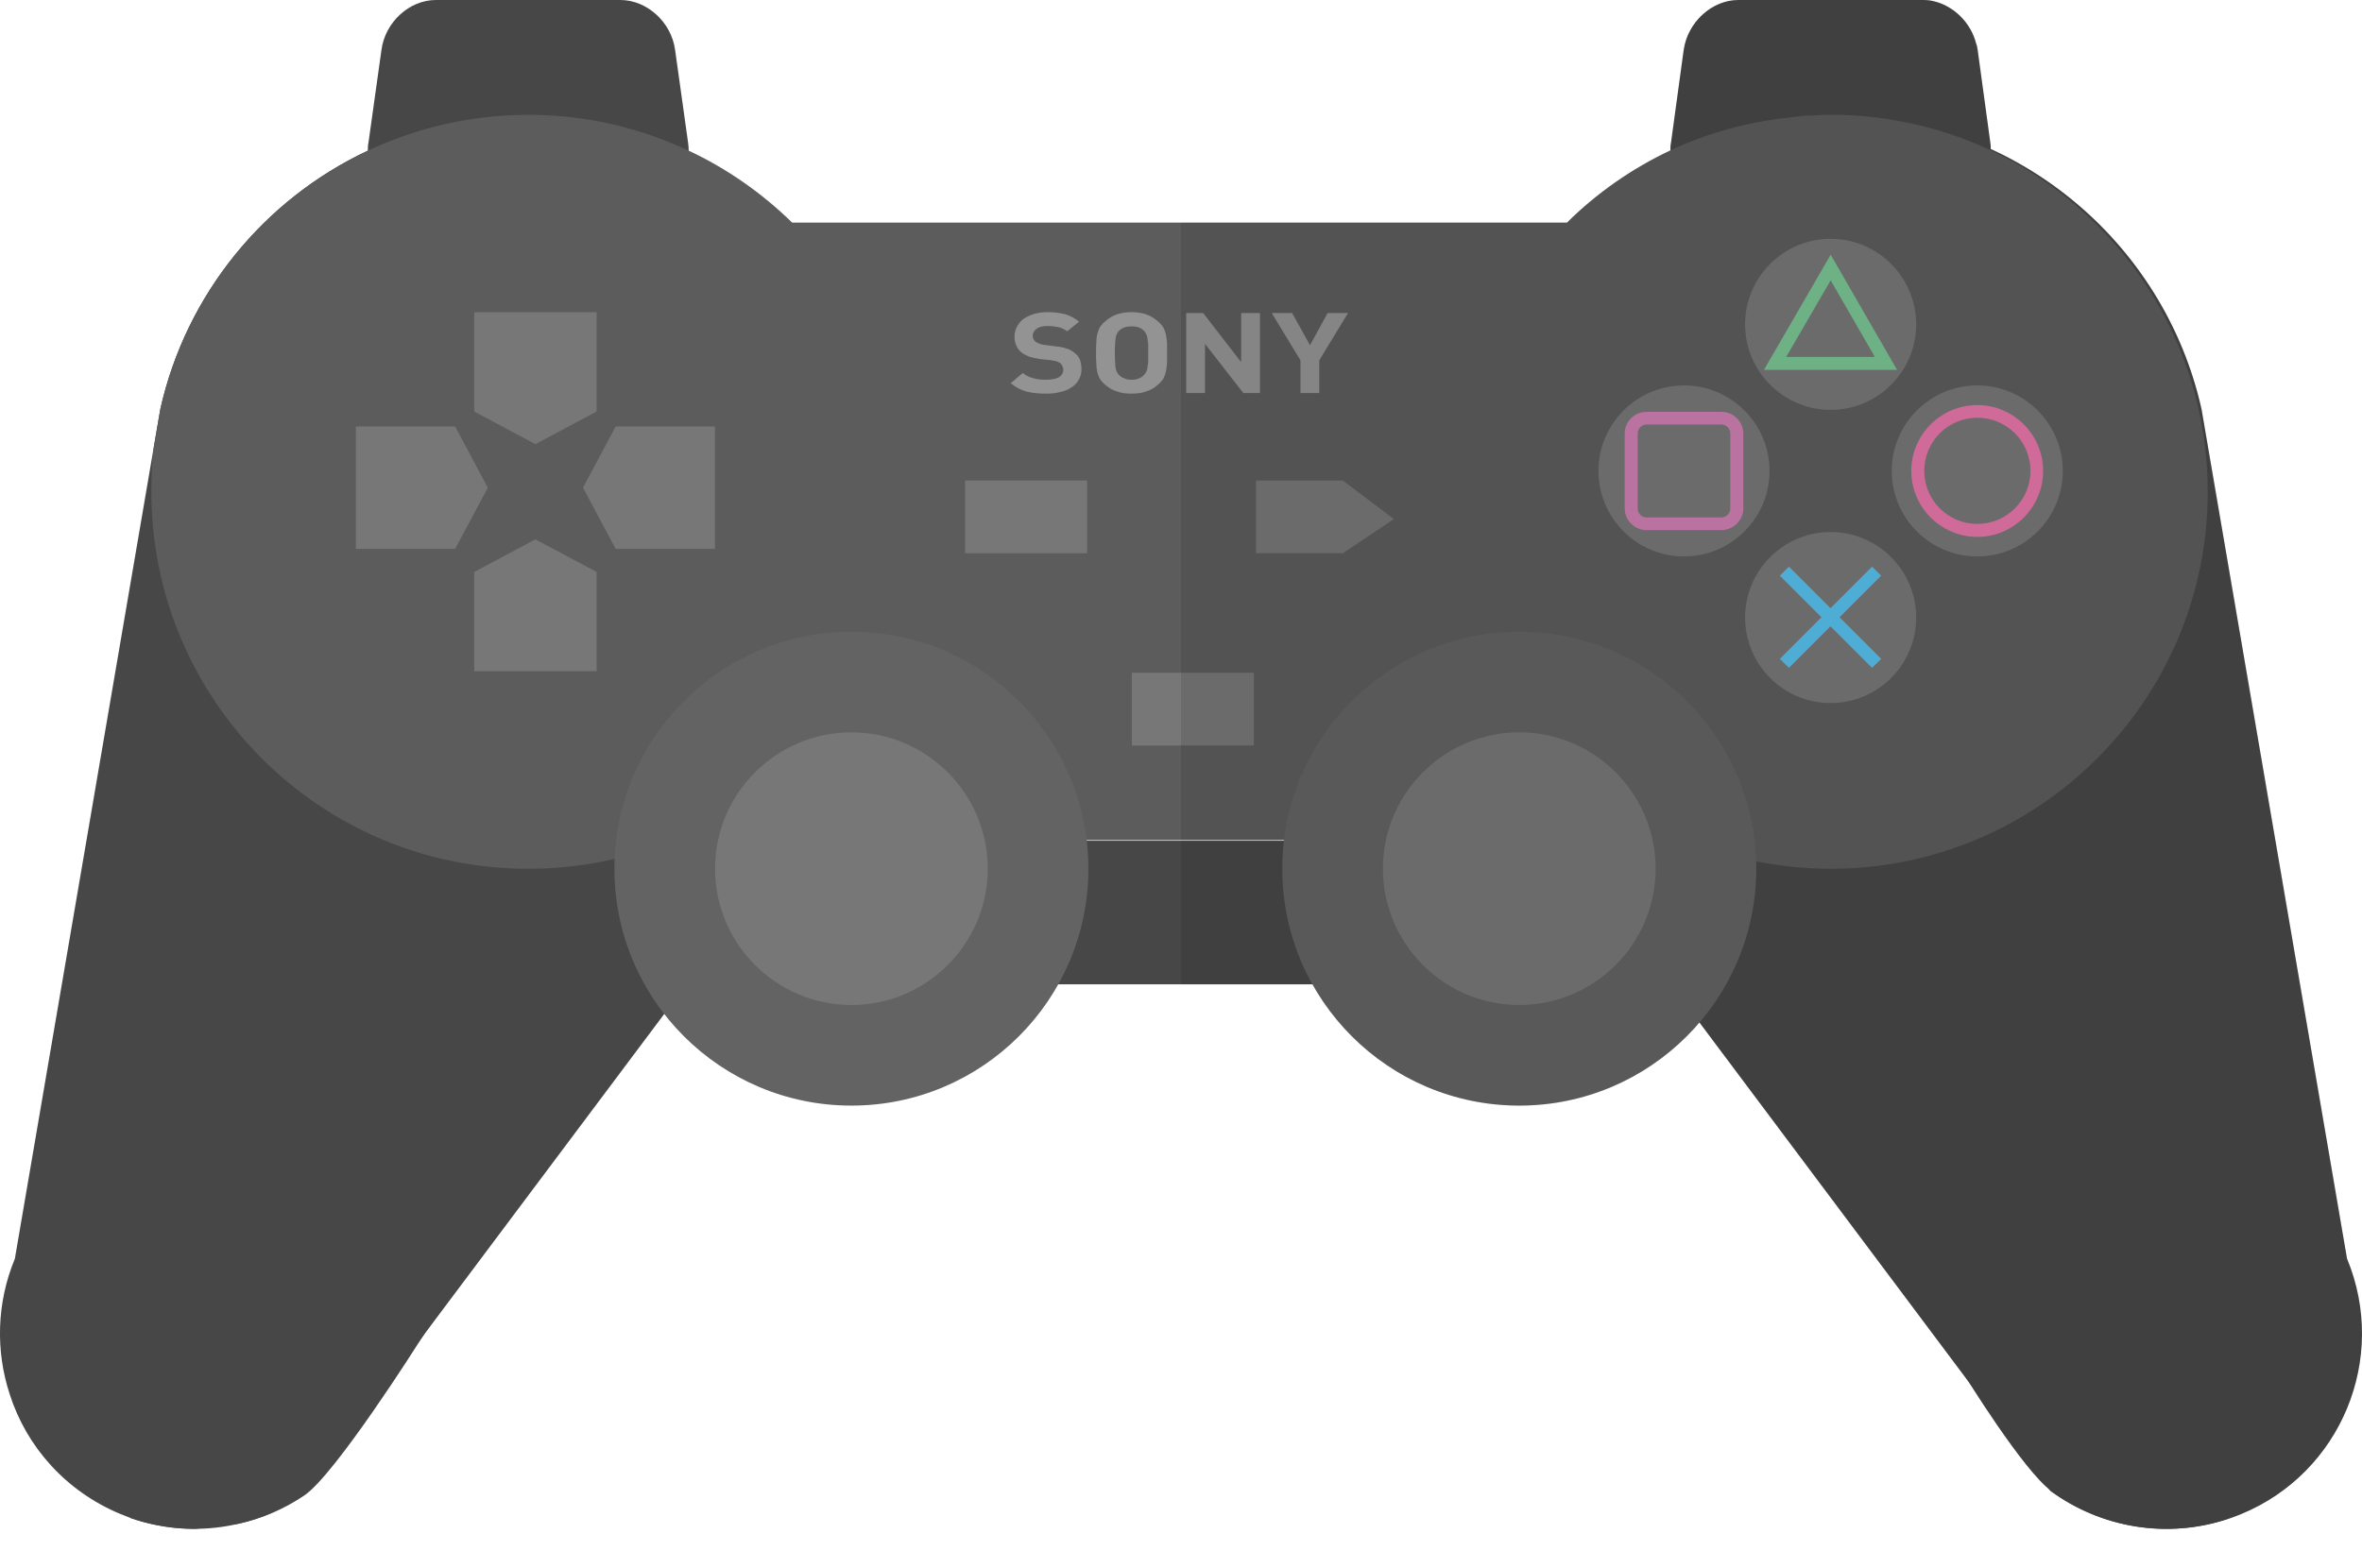 <?xml version="1.0" encoding="iso-8859-1"?>

<!DOCTYPE svg PUBLIC "-//W3C//DTD SVG 1.1//EN" "http://www.w3.org/Graphics/SVG/1.1/DTD/svg11.dtd">
<!-- Uploaded to: SVG Repo, www.svgrepo.com, Generator: SVG Repo Mixer Tools -->
<svg version="1.1" id="_x36_" xmlns="http://www.w3.org/2000/svg" xmlns:xlink="http://www.w3.org/1999/xlink" 
	 viewBox="0 0 512 340"  xml:space="preserve">
<g>
	<g>
		<path style="fill:#484747;" d="M483.073,329.244c-13.43,4.556-27.783,1.961-38.608-5.978l-18.691-24.939l-63.588-84.906H148.796
			l-58.264,77.786l-24.742,33.024v0.01c-10.741,7.223-24.576,9.403-37.538,4.888c12.351-3.892,22.843-12.174,28.271-23.652
			l92.274-123.191h213.389l92.274,123.191C459.929,317.06,470.577,325.384,483.073,329.244z"/>
		<path style="fill:#484747;" d="M191.124,137.426c-0.268,0.736-0.536,1.539-0.87,2.276l-4.15,6.292l-6.962,10.576l-2.142,3.213
			l-14.66,22.357l-0.067,0.134l-6.962,10.576l-14.593,22.29l-48.598,73.901l-1.406,2.142c0,0-18.074,28.583-24.767,33.068
			c-4.418,2.945-9.305,5.087-14.459,6.159l-9.171,1.071c-4.351,0-8.702-0.669-12.986-2.008c0,0-0.067,0-0.067-0.067
			c-0.268-0.067-0.602-0.134-0.87-0.268h-0.067c-0.737-0.268-1.473-0.603-2.209-0.87c-11.915-4.953-20.416-14.66-24.031-26.039
			c-3.012-9.238-2.878-19.613,1.138-29.319L33.349,96.861l1.405-8.167c5.556-24.834,22.425-45.451,44.983-56.028
			c10.576-4.953,22.291-7.765,34.741-7.765c2.811,0,5.623,0.134,8.367,0.402c0.335,0.067,0.736,0.067,1.071,0.134
			c7.23,0.87,14.459,2.811,21.488,5.69c1.339,0.536,2.611,1.138,3.882,1.74c19.948,9.505,34.54,26.106,41.903,45.451
			c0.067,0.134,0.134,0.335,0.201,0.536C198.219,97.128,198.621,117.88,191.124,137.426z"/>
		<path style="fill:#484747;" d="M485.879,328.248c-0.872,0.363-1.754,0.695-2.636,0.996c-13.43,4.556-27.783,1.961-38.608-5.978
			c-6.051-4.421-18.691-24.939-18.691-24.939l-76.239-116.041l-16.886-25.697l-6.954-10.586l-4.151-6.31
			c-8.386-20.217-8.199-41.835-1.121-60.838c0.062-0.187,0.135-0.374,0.208-0.561c7.836-20.601,23.808-38.058,45.758-47.159
			c7.058-2.916,14.281-4.805,21.514-5.708c0.343-0.042,0.695-0.083,1.048-0.114c2.74-0.28,5.532-0.425,8.354-0.425
			c38.991,0,71.59,27.306,79.748,63.837l1.391,8.126l30.139,176.038C517.72,294.508,507.477,319.302,485.879,328.248z"/>
		<path style="fill:#484747;" d="M149.287,32.666v0.201c0.067,6.761-4.418,12.25-10.643,12.25H90.381
			c-6.292,0-10.844-5.556-10.643-12.451c0-0.602,0-1.138,0.134-1.74l2.812-20.082C83.486,4.753,88.774,0,94.464,0h40.029
			c5.69,0,11.045,4.753,11.848,10.844l2.811,20.082C149.22,31.461,149.287,32.064,149.287,32.666z"/>
		<path style="fill:#484747;" d="M431.568,32.6c0.201,6.894-4.284,12.517-10.644,12.517h-48.263
			c-6.159,0-10.577-5.288-10.577-11.982V32.6c0-0.536,0-1.071,0.134-1.674l2.744-20.082C365.834,4.753,371.122,0,376.812,0h40.029
			c0.803,0,1.607,0.067,2.343,0.268c4.284,1.004,8.033,4.619,9.171,9.171c0.201,0.469,0.268,0.937,0.335,1.406l2.744,20.082
			c0.067,0.468,0.134,0.937,0.067,1.406C431.568,32.466,431.568,32.533,431.568,32.6z"/>
		<path style="fill:#5C5C5C;" d="M478.559,106.634c0,45.117-36.616,81.732-81.732,81.732c-5.556,0-10.978-0.602-16.199-1.607
			c-5.221-1.071-10.309-2.611-15.128-4.619H145.806c-4.017,1.674-8.233,3.012-12.585,4.083c-6.025,1.406-12.25,2.142-18.743,2.142
			c-45.117,0-81.665-36.615-81.665-81.732c0-3.347,0.134-6.56,0.536-9.773l1.405-8.167c5.556-24.834,22.425-45.451,44.983-56.028
			c10.576-4.953,22.291-7.765,34.741-7.765c2.811,0,5.623,0.134,8.367,0.402c0.335,0.067,0.736,0.067,1.071,0.134
			c8.97,1.004,17.471,3.548,25.37,7.229c8.3,3.883,15.931,9.238,22.424,15.597h167.95c6.493-6.426,14.057-11.714,22.424-15.663
			c7.851-3.672,16.439-6.094,25.5-7.088c0.157-0.02,0.315-0.056,0.472-0.074c0.335-0.067,0.736-0.067,1.071-0.134
			c1.138-0.134,2.343-0.268,3.548-0.268c1.138-0.067,2.343-0.134,3.481-0.134h1.339c2.611,0,5.154,0.134,7.698,0.402
			c9.371,1.004,18.207,3.481,26.374,7.297C459.348,45.719,478.559,73.901,478.559,106.634z"/>
		<polygon style="fill:#777778;" points="102.793,89.222 116.06,96.298 129.327,89.222 129.327,67.7 102.793,67.7 		"/>
		<polygon style="fill:#777778;" points="102.793,124.013 116.06,116.936 129.327,124.013 129.327,145.535 102.793,145.535 		"/>
		<polygon style="fill:#777778;" points="133.455,92.466 126.379,105.733 133.455,119 154.978,119 154.978,92.466 		"/>
		<polygon style="fill:#777778;" points="98.665,92.466 105.741,105.733 98.665,119 77.143,119 77.143,92.466 		"/>
		<circle style="fill:#646363;" cx="184.555" cy="188.343" r="51.37"/>
		<path style="fill:#777778;" d="M184.555,217.899c-16.297,0-29.557-13.258-29.557-29.556c0-16.297,13.259-29.556,29.557-29.556
			s29.556,13.259,29.556,29.556C214.11,204.641,200.852,217.899,184.555,217.899z"/>
		<circle style="fill:#646363;" cx="329.326" cy="188.343" r="51.37"/>
		<path style="fill:#777778;" d="M329.326,217.899c-16.297,0-29.556-13.258-29.556-29.556s13.259-29.557,29.556-29.557
			s29.556,13.259,29.556,29.557S345.623,217.899,329.326,217.899z"/>
		<g>
			<path style="fill:#777778;" d="M396.818,88.862c-10.223,0-18.54-8.316-18.54-18.539c0-10.223,8.317-18.54,18.54-18.54
				c10.223,0,18.539,8.317,18.539,18.54C415.358,80.545,407.041,88.862,396.818,88.862z"/>
			<path style="fill:#777778;" d="M396.818,152.43c-10.223,0-18.54-8.317-18.54-18.539c0-10.223,8.317-18.54,18.54-18.54
				c10.223,0,18.539,8.317,18.539,18.54C415.358,144.113,407.041,152.43,396.818,152.43z"/>
			<path style="fill:#777778;" d="M410.063,102.106c0-10.223,8.316-18.54,18.539-18.54c10.223,0,18.54,8.317,18.54,18.54
				c0,10.223-8.317,18.539-18.54,18.539C418.379,120.646,410.063,112.329,410.063,102.106z"/>
			<path style="fill:#777778;" d="M346.495,102.106c0-10.223,8.317-18.54,18.539-18.54c10.223,0,18.54,8.317,18.54,18.54
				c0,10.223-8.317,18.539-18.54,18.539C354.811,120.646,346.495,112.329,346.495,102.106z"/>
		</g>
		<g>
			<rect x="209.189" y="104.182" style="fill:#777778;" width="26.463" height="15.767"/>
			<rect x="245.34" y="145.868" style="fill:#777778;" width="26.464" height="15.767"/>
			<polygon style="fill:#777778;" points="291.074,104.182 272.249,104.182 272.249,119.949 291.074,119.949 302.135,112.533 			"/>
		</g>
		<g>
			<path style="fill:#7AC493;" d="M396.827,55.225l-14.459,24.968h28.851L396.827,55.225z M396.827,60.781l9.572,16.601h-19.211
				L396.827,60.781z"/>
		</g>
		<g>
			<path style="fill:#CE7FB2;" d="M373.131,89.297h-16.199c-2.611,0-4.752,2.075-4.752,4.686v16.266
				c0,2.544,2.142,4.686,4.752,4.686h16.199c2.61,0,4.752-2.142,4.752-4.686V93.982C377.883,91.372,375.741,89.297,373.131,89.297z
				 M375.072,110.249c0,1.071-0.87,1.941-1.941,1.941h-16.199c-1.071,0-1.941-0.87-1.941-1.941V93.982
				c0-1.071,0.87-1.941,1.941-1.941h16.199c1.071,0,1.941,0.87,1.941,1.941V110.249z"/>
		</g>
		<g>
			<path style="fill:#E776AA;" d="M428.623,87.824c-7.899,0-14.325,6.426-14.325,14.258c0,7.899,6.426,14.325,14.325,14.325
				c7.832,0,14.258-6.426,14.258-14.325C442.881,94.25,436.455,87.824,428.623,87.824z M428.623,113.595
				c-6.359,0-11.514-5.154-11.514-11.514c0-6.359,5.154-11.513,11.514-11.513c6.359,0,11.513,5.154,11.513,11.513
				C440.136,108.441,434.982,113.595,428.623,113.595z"/>
		</g>
		<g>
			<g>
				
					<rect x="382.679" y="132.503" transform="matrix(0.707 0.707 -0.707 0.707 210.9 -241.377)" style="fill:#57C0EB;" width="28.278" height="2.775"/>
			</g>
			<g>
				
					<rect x="395.431" y="119.751" transform="matrix(0.707 0.707 -0.707 0.707 210.9 -241.377)" style="fill:#57C0EB;" width="2.775" height="28.278"/>
			</g>
		</g>
		<g>
			<path style="fill:#949394;" d="M234.099,77.984c-0.268-0.602-0.67-1.138-1.272-1.539c-0.469-0.402-1.004-0.67-1.606-0.87
				c-0.603-0.201-1.406-0.402-2.343-0.469l-2.544-0.335c-0.402-0.067-0.803-0.134-1.071-0.268c-0.335-0.134-0.603-0.268-0.803-0.402
				c-0.201-0.201-0.335-0.402-0.469-0.602c-0.067-0.201-0.134-0.402-0.134-0.67c0-0.602,0.268-1.071,0.803-1.539
				c0.536-0.402,1.339-0.602,2.41-0.602c0.669,0,1.405,0.067,2.142,0.201c0.803,0.134,1.472,0.469,2.142,0.937l2.544-2.075
				c-0.87-0.736-1.874-1.272-2.945-1.607c-1.071-0.268-2.343-0.469-3.749-0.469c-1.138,0-2.142,0.134-3.079,0.402
				c-0.87,0.268-1.674,0.669-2.276,1.071c-0.602,0.469-1.071,1.071-1.406,1.674c-0.335,0.67-0.535,1.339-0.535,2.142
				c0,1.473,0.535,2.611,1.472,3.414c0.469,0.402,1.071,0.669,1.673,0.937c0.67,0.201,1.473,0.402,2.41,0.535l2.477,0.268
				c0.535,0.067,0.937,0.201,1.205,0.268c0.201,0.067,0.469,0.201,0.669,0.335c0.402,0.402,0.669,0.87,0.669,1.473
				c0,0.669-0.335,1.205-0.937,1.606c-0.67,0.335-1.54,0.536-2.812,0.536c-0.937,0-1.874-0.067-2.744-0.335
				c-0.803-0.201-1.607-0.535-2.276-1.138l-2.61,2.209c1.004,0.87,2.142,1.472,3.347,1.807c1.272,0.335,2.677,0.468,4.284,0.468
				c1.071,0,2.075-0.067,3.012-0.335c1.004-0.201,1.808-0.535,2.477-1.004c0.737-0.469,1.272-1.004,1.607-1.673
				c0.402-0.67,0.603-1.406,0.603-2.209C234.433,79.323,234.299,78.653,234.099,77.984z"/>
			<path style="fill:#949394;" d="M252.707,72.428c-0.134-0.535-0.335-1.071-0.602-1.539c-0.335-0.469-0.736-0.937-1.272-1.339
				c-0.67-0.602-1.473-1.071-2.41-1.406c-0.87-0.268-1.942-0.469-3.146-0.469c-1.205,0-2.276,0.201-3.146,0.469
				c-0.937,0.335-1.74,0.803-2.41,1.406c-0.535,0.402-0.937,0.87-1.272,1.339c-0.268,0.469-0.468,1.004-0.602,1.539
				c-0.134,0.603-0.201,1.205-0.201,1.874c-0.067,0.669-0.067,1.406-0.067,2.209c0,0.87,0,1.606,0.067,2.276
				c0,0.67,0.067,1.272,0.201,1.874c0.134,0.535,0.335,1.071,0.602,1.539c0.335,0.469,0.737,0.937,1.272,1.339
				c0.67,0.602,1.473,1.071,2.41,1.339c0.87,0.335,1.941,0.468,3.146,0.468c1.205,0,2.276-0.134,3.146-0.468
				c0.937-0.268,1.74-0.737,2.41-1.339c0.536-0.402,0.937-0.87,1.272-1.339c0.268-0.469,0.469-1.004,0.602-1.539
				c0.134-0.603,0.201-1.205,0.268-1.874v-4.485C252.908,73.633,252.841,73.031,252.707,72.428z M248.892,78.587
				c-0.067,0.535-0.134,1.004-0.201,1.338c-0.067,0.402-0.201,0.67-0.335,0.87c-0.134,0.201-0.268,0.402-0.469,0.603
				c-0.268,0.268-0.67,0.536-1.071,0.669c-0.468,0.201-0.937,0.268-1.539,0.268c-0.536,0-1.071-0.067-1.473-0.268
				c-0.469-0.134-0.87-0.402-1.138-0.669c-0.201-0.201-0.402-0.402-0.469-0.603c-0.134-0.201-0.268-0.469-0.335-0.87
				c-0.067-0.335-0.134-0.803-0.134-1.338c-0.067-0.536-0.067-1.205-0.067-2.075c0-0.803,0-1.473,0.067-2.008
				c0-0.602,0.067-1.004,0.134-1.405c0.067-0.335,0.201-0.603,0.335-0.87c0.067-0.201,0.268-0.402,0.469-0.603
				c0.268-0.268,0.67-0.469,1.138-0.669c0.402-0.134,0.937-0.201,1.473-0.201c0.603,0,1.071,0.067,1.539,0.201
				c0.402,0.201,0.804,0.402,1.071,0.669c0.201,0.201,0.335,0.402,0.469,0.603c0.134,0.268,0.268,0.536,0.335,0.87
				c0.067,0.402,0.134,0.803,0.201,1.405V78.587z"/>
			<path style="fill:#949394;" d="M269.04,67.876V78.52l-8.233-10.644h-3.682v17.337h4.083V74.57l8.3,10.644h3.615V67.876H269.04z"
				/>
			<path style="fill:#949394;" d="M287.784,67.876l-3.816,6.962l-3.882-6.962h-4.418l6.226,10.242v7.096h4.083v-7.096l6.225-10.242
				H287.784z"/>
		</g>
	</g>
	<g style="opacity:0.1;">
		<path d="M278.343,182.287c0.006-0.049,0.017-0.097,0.022-0.146H256v0.146H278.343z"/>
		<path d="M235.537,182.287H256v-0.146h-20.485C235.52,182.19,235.531,182.238,235.537,182.287z"/>
		<path d="M508.753,272.889L478.614,96.852l-1.39-8.126c-5.617-25.154-22.824-45.93-45.725-56.434c0.058-0.456,0-0.911-0.065-1.366
			l-2.744-20.082c-0.067-0.469-0.134-0.937-0.335-1.406c-1.138-4.552-4.887-8.167-9.171-9.171C418.448,0.067,417.645,0,416.842,0
			h-40.029c-5.69,0-10.978,4.753-11.848,10.844l-2.744,20.082c-0.134,0.602-0.134,1.138-0.134,1.674
			c-8.367,3.949-15.931,9.237-22.424,15.663H256v133.878h22.365c-0.006,0.049-0.017,0.097-0.022,0.146H256v31.135h28.515
			c8.795,15.679,25.553,26.291,44.81,26.291c15.639,0,29.62-7.012,39.043-18.036l57.406,76.65l1.032,1.377
			c2.832,4.492,12.154,18.942,17.374,23.182l0.285,0.38c6.803,4.99,15.001,7.86,23.487,8.179c5.07,0.211,10.245-0.489,15.291-2.201
			c0.883-0.301,1.764-0.633,2.636-0.996C507.477,319.302,517.72,294.508,508.753,272.889z"/>
	</g>
</g>
</svg>